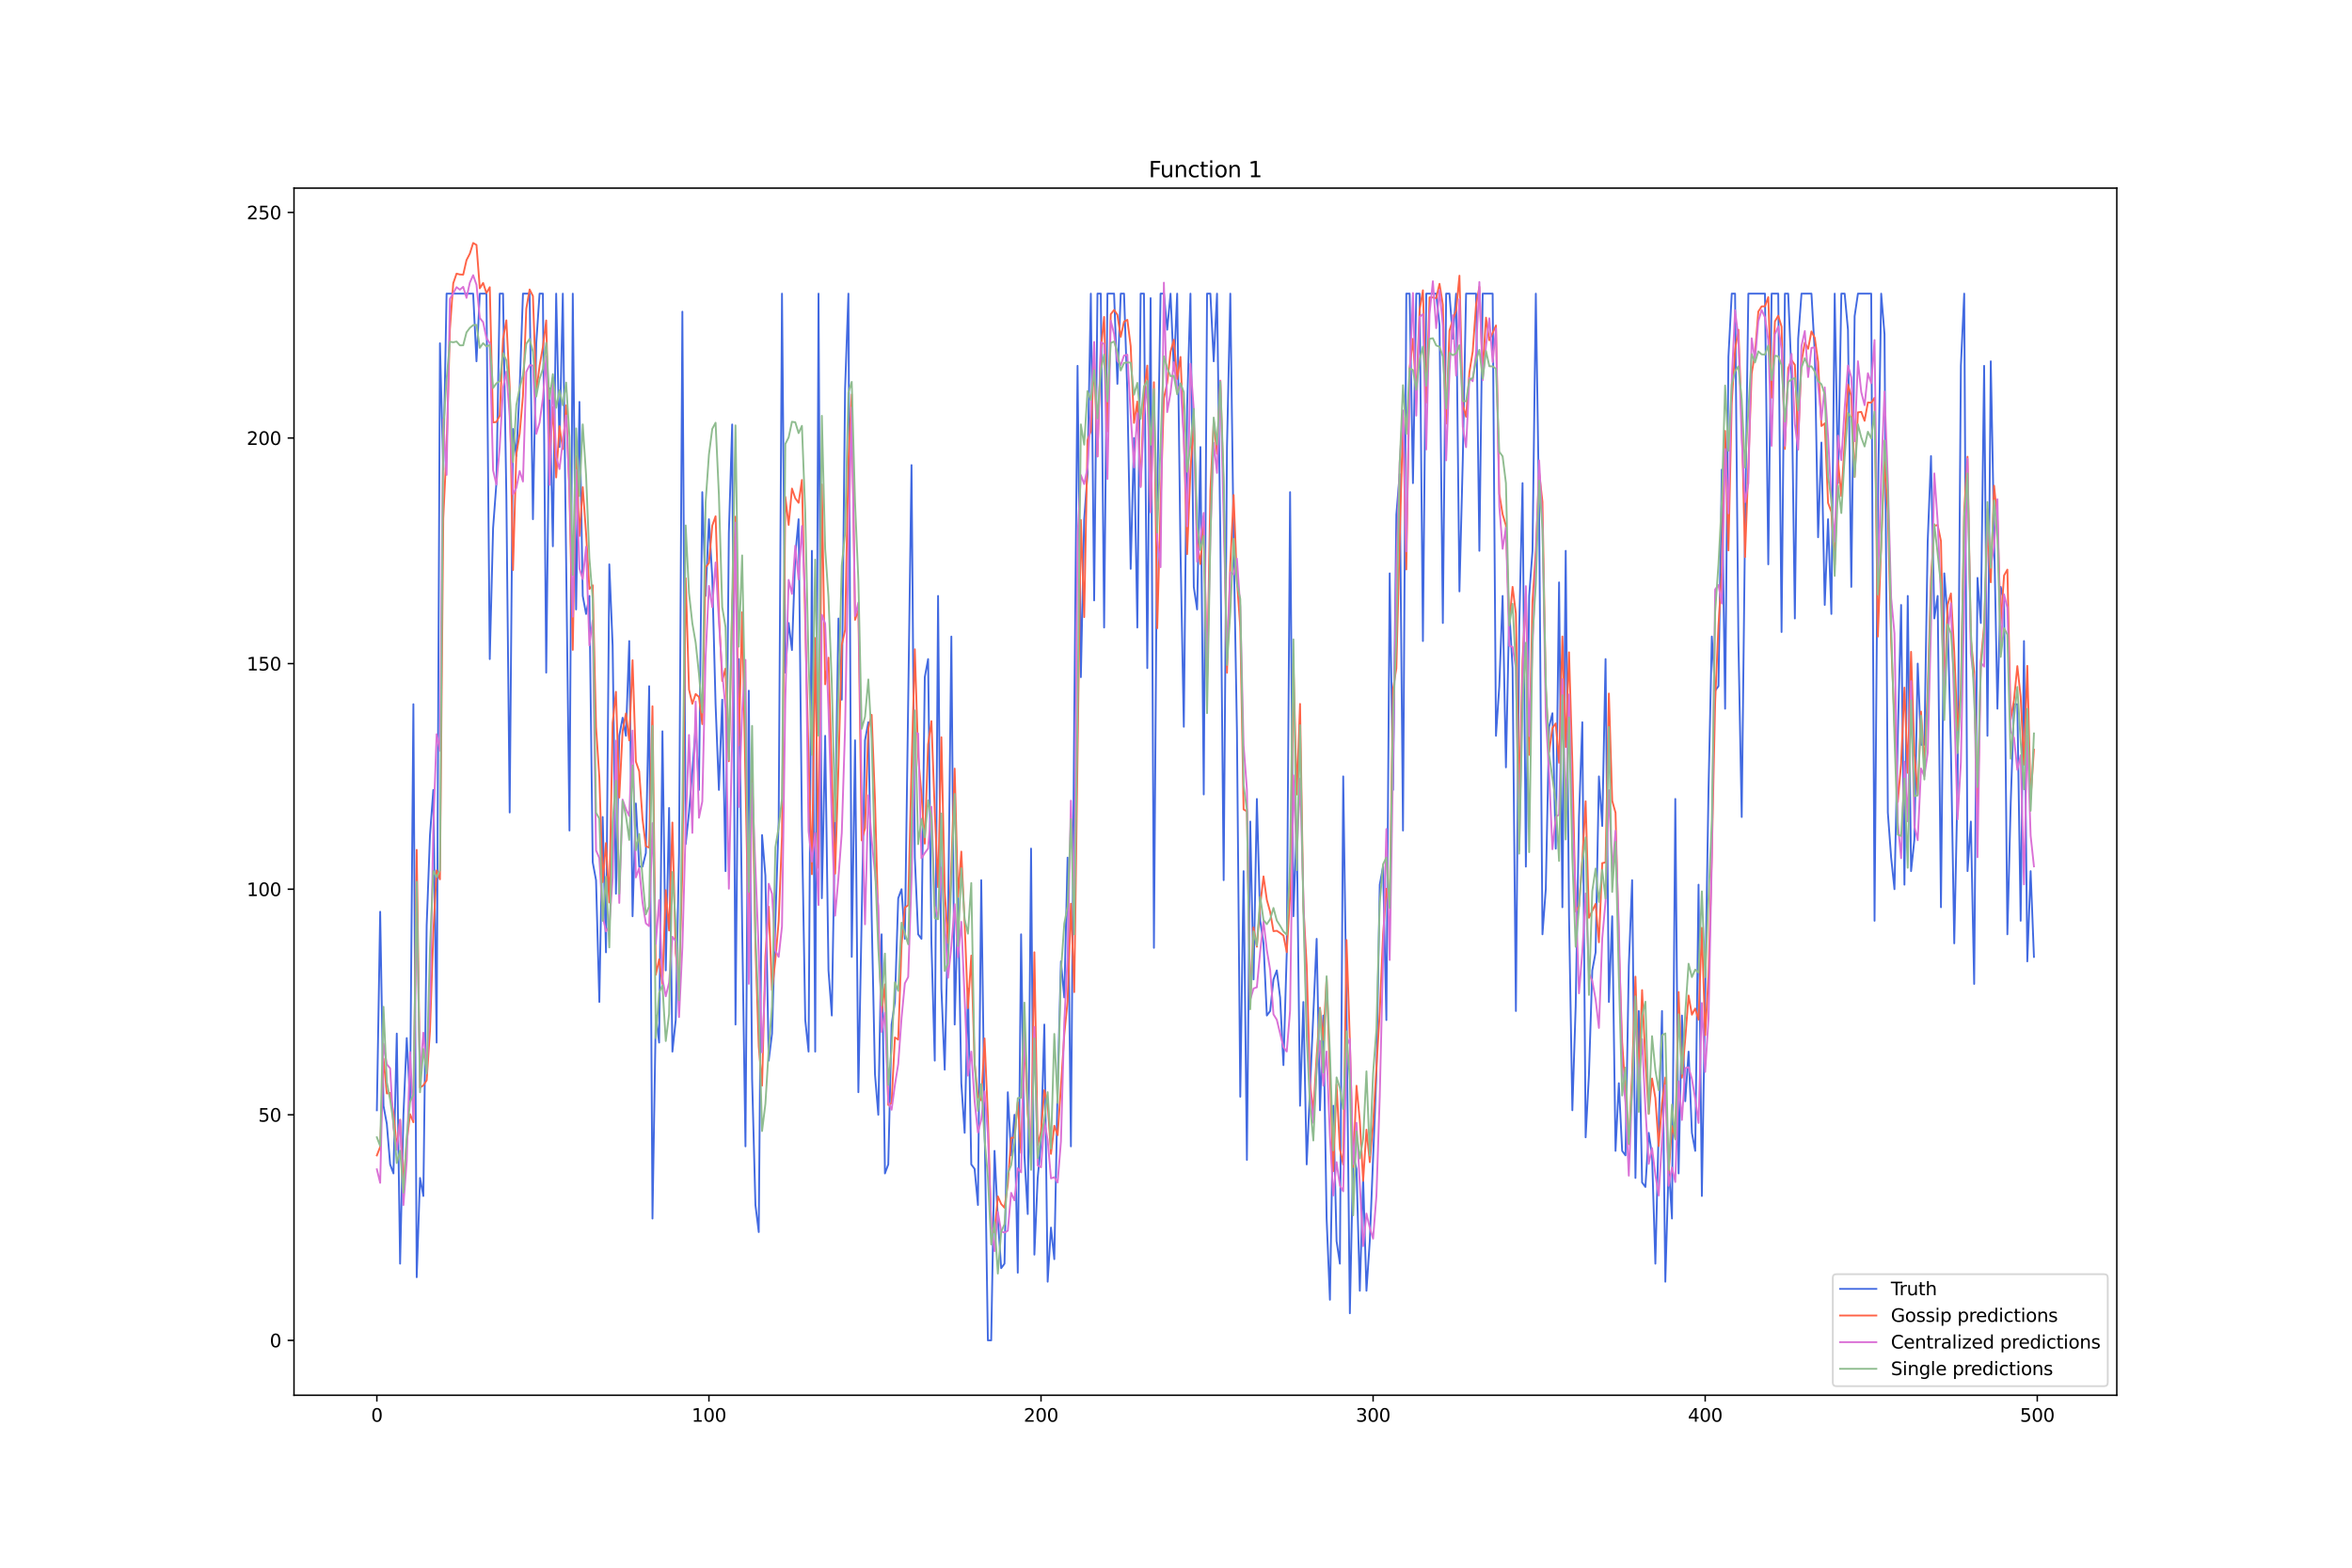 <?xml version="1.0" encoding="utf-8" standalone="no"?>
<!DOCTYPE svg PUBLIC "-//W3C//DTD SVG 1.1//EN"
  "http://www.w3.org/Graphics/SVG/1.1/DTD/svg11.dtd">
<svg xmlns:xlink="http://www.w3.org/1999/xlink" width="1296pt" height="864pt" viewBox="0 0 1296 864" xmlns="http://www.w3.org/2000/svg" version="1.1">
 <defs>
  <style type="text/css">*{stroke-linejoin: round; stroke-linecap: butt}</style>
 </defs>
 <g id="figure_1">
  <g id="patch_1">
   <path d="M 0 864 
L 1296 864 
L 1296 0 
L 0 0 
z
" style="fill: #ffffff"/>
  </g>
  <g id="axes_1">
   <g id="patch_2">
    <path d="M 162 768.96 
L 1166.4 768.96 
L 1166.4 103.68 
L 162 103.68 
z
" style="fill: #ffffff"/>
   </g>
   <g id="matplotlib.axis_1">
    <g id="xtick_1">
     <g id="line2d_1">
      <defs>
       <path id="m3dbad24cd1" d="M 0 0 
L 0 3.5 
" style="stroke: #000000; stroke-width: 0.8"/>
      </defs>
      <g>
       <use xlink:href="#m3dbad24cd1" x="207.655" y="768.96" style="stroke: #000000; stroke-width: 0.8"/>
      </g>
     </g>
     <g id="text_1">
      <!-- 0 -->
      <g transform="translate(204.473 783.558) scale(0.1 -0.1)">
       <defs>
        <path id="DejaVuSans-30" d="M 2034 4250 
Q 1547 4250 1301 3770 
Q 1056 3291 1056 2328 
Q 1056 1369 1301 889 
Q 1547 409 2034 409 
Q 2525 409 2770 889 
Q 3016 1369 3016 2328 
Q 3016 3291 2770 3770 
Q 2525 4250 2034 4250 
z
M 2034 4750 
Q 2819 4750 3233 4129 
Q 3647 3509 3647 2328 
Q 3647 1150 3233 529 
Q 2819 -91 2034 -91 
Q 1250 -91 836 529 
Q 422 1150 422 2328 
Q 422 3509 836 4129 
Q 1250 4750 2034 4750 
z
" transform="scale(0.016)"/>
       </defs>
       <use xlink:href="#DejaVuSans-30"/>
      </g>
     </g>
    </g>
    <g id="xtick_2">
     <g id="line2d_2">
      <g>
       <use xlink:href="#m3dbad24cd1" x="390.639" y="768.96" style="stroke: #000000; stroke-width: 0.8"/>
      </g>
     </g>
     <g id="text_2">
      <!-- 100 -->
      <g transform="translate(381.095 783.558) scale(0.1 -0.1)">
       <defs>
        <path id="DejaVuSans-31" d="M 794 531 
L 1825 531 
L 1825 4091 
L 703 3866 
L 703 4441 
L 1819 4666 
L 2450 4666 
L 2450 531 
L 3481 531 
L 3481 0 
L 794 0 
L 794 531 
z
" transform="scale(0.016)"/>
       </defs>
       <use xlink:href="#DejaVuSans-31"/>
       <use xlink:href="#DejaVuSans-30" x="63.623"/>
       <use xlink:href="#DejaVuSans-30" x="127.246"/>
      </g>
     </g>
    </g>
    <g id="xtick_3">
     <g id="line2d_3">
      <g>
       <use xlink:href="#m3dbad24cd1" x="573.623" y="768.96" style="stroke: #000000; stroke-width: 0.8"/>
      </g>
     </g>
     <g id="text_3">
      <!-- 200 -->
      <g transform="translate(564.079 783.558) scale(0.1 -0.1)">
       <defs>
        <path id="DejaVuSans-32" d="M 1228 531 
L 3431 531 
L 3431 0 
L 469 0 
L 469 531 
Q 828 903 1448 1529 
Q 2069 2156 2228 2338 
Q 2531 2678 2651 2914 
Q 2772 3150 2772 3378 
Q 2772 3750 2511 3984 
Q 2250 4219 1831 4219 
Q 1534 4219 1204 4116 
Q 875 4013 500 3803 
L 500 4441 
Q 881 4594 1212 4672 
Q 1544 4750 1819 4750 
Q 2544 4750 2975 4387 
Q 3406 4025 3406 3419 
Q 3406 3131 3298 2873 
Q 3191 2616 2906 2266 
Q 2828 2175 2409 1742 
Q 1991 1309 1228 531 
z
" transform="scale(0.016)"/>
       </defs>
       <use xlink:href="#DejaVuSans-32"/>
       <use xlink:href="#DejaVuSans-30" x="63.623"/>
       <use xlink:href="#DejaVuSans-30" x="127.246"/>
      </g>
     </g>
    </g>
    <g id="xtick_4">
     <g id="line2d_4">
      <g>
       <use xlink:href="#m3dbad24cd1" x="756.607" y="768.96" style="stroke: #000000; stroke-width: 0.8"/>
      </g>
     </g>
     <g id="text_4">
      <!-- 300 -->
      <g transform="translate(747.063 783.558) scale(0.1 -0.1)">
       <defs>
        <path id="DejaVuSans-33" d="M 2597 2516 
Q 3050 2419 3304 2112 
Q 3559 1806 3559 1356 
Q 3559 666 3084 287 
Q 2609 -91 1734 -91 
Q 1441 -91 1130 -33 
Q 819 25 488 141 
L 488 750 
Q 750 597 1062 519 
Q 1375 441 1716 441 
Q 2309 441 2620 675 
Q 2931 909 2931 1356 
Q 2931 1769 2642 2001 
Q 2353 2234 1838 2234 
L 1294 2234 
L 1294 2753 
L 1863 2753 
Q 2328 2753 2575 2939 
Q 2822 3125 2822 3475 
Q 2822 3834 2567 4026 
Q 2313 4219 1838 4219 
Q 1578 4219 1281 4162 
Q 984 4106 628 3988 
L 628 4550 
Q 988 4650 1302 4700 
Q 1616 4750 1894 4750 
Q 2613 4750 3031 4423 
Q 3450 4097 3450 3541 
Q 3450 3153 3228 2886 
Q 3006 2619 2597 2516 
z
" transform="scale(0.016)"/>
       </defs>
       <use xlink:href="#DejaVuSans-33"/>
       <use xlink:href="#DejaVuSans-30" x="63.623"/>
       <use xlink:href="#DejaVuSans-30" x="127.246"/>
      </g>
     </g>
    </g>
    <g id="xtick_5">
     <g id="line2d_5">
      <g>
       <use xlink:href="#m3dbad24cd1" x="939.591" y="768.96" style="stroke: #000000; stroke-width: 0.8"/>
      </g>
     </g>
     <g id="text_5">
      <!-- 400 -->
      <g transform="translate(930.047 783.558) scale(0.1 -0.1)">
       <defs>
        <path id="DejaVuSans-34" d="M 2419 4116 
L 825 1625 
L 2419 1625 
L 2419 4116 
z
M 2253 4666 
L 3047 4666 
L 3047 1625 
L 3713 1625 
L 3713 1100 
L 3047 1100 
L 3047 0 
L 2419 0 
L 2419 1100 
L 313 1100 
L 313 1709 
L 2253 4666 
z
" transform="scale(0.016)"/>
       </defs>
       <use xlink:href="#DejaVuSans-34"/>
       <use xlink:href="#DejaVuSans-30" x="63.623"/>
       <use xlink:href="#DejaVuSans-30" x="127.246"/>
      </g>
     </g>
    </g>
    <g id="xtick_6">
     <g id="line2d_6">
      <g>
       <use xlink:href="#m3dbad24cd1" x="1122.575" y="768.96" style="stroke: #000000; stroke-width: 0.8"/>
      </g>
     </g>
     <g id="text_6">
      <!-- 500 -->
      <g transform="translate(1113.032 783.558) scale(0.1 -0.1)">
       <defs>
        <path id="DejaVuSans-35" d="M 691 4666 
L 3169 4666 
L 3169 4134 
L 1269 4134 
L 1269 2991 
Q 1406 3038 1543 3061 
Q 1681 3084 1819 3084 
Q 2600 3084 3056 2656 
Q 3513 2228 3513 1497 
Q 3513 744 3044 326 
Q 2575 -91 1722 -91 
Q 1428 -91 1123 -41 
Q 819 9 494 109 
L 494 744 
Q 775 591 1075 516 
Q 1375 441 1709 441 
Q 2250 441 2565 725 
Q 2881 1009 2881 1497 
Q 2881 1984 2565 2268 
Q 2250 2553 1709 2553 
Q 1456 2553 1204 2497 
Q 953 2441 691 2322 
L 691 4666 
z
" transform="scale(0.016)"/>
       </defs>
       <use xlink:href="#DejaVuSans-35"/>
       <use xlink:href="#DejaVuSans-30" x="63.623"/>
       <use xlink:href="#DejaVuSans-30" x="127.246"/>
      </g>
     </g>
    </g>
   </g>
   <g id="matplotlib.axis_2">
    <g id="ytick_1">
     <g id="line2d_7">
      <defs>
       <path id="mfd8a68be03" d="M 0 0 
L -3.5 0 
" style="stroke: #000000; stroke-width: 0.8"/>
      </defs>
      <g>
       <use xlink:href="#mfd8a68be03" x="162" y="738.72" style="stroke: #000000; stroke-width: 0.8"/>
      </g>
     </g>
     <g id="text_7">
      <!-- 0 -->
      <g transform="translate(148.637 742.519) scale(0.1 -0.1)">
       <use xlink:href="#DejaVuSans-30"/>
      </g>
     </g>
    </g>
    <g id="ytick_2">
     <g id="line2d_8">
      <g>
       <use xlink:href="#mfd8a68be03" x="162" y="614.391" style="stroke: #000000; stroke-width: 0.8"/>
      </g>
     </g>
     <g id="text_8">
      <!-- 50 -->
      <g transform="translate(142.275 618.19) scale(0.1 -0.1)">
       <use xlink:href="#DejaVuSans-35"/>
       <use xlink:href="#DejaVuSans-30" x="63.623"/>
      </g>
     </g>
    </g>
    <g id="ytick_3">
     <g id="line2d_9">
      <g>
       <use xlink:href="#mfd8a68be03" x="162" y="490.061" style="stroke: #000000; stroke-width: 0.8"/>
      </g>
     </g>
     <g id="text_9">
      <!-- 100 -->
      <g transform="translate(135.912 493.86) scale(0.1 -0.1)">
       <use xlink:href="#DejaVuSans-31"/>
       <use xlink:href="#DejaVuSans-30" x="63.623"/>
       <use xlink:href="#DejaVuSans-30" x="127.246"/>
      </g>
     </g>
    </g>
    <g id="ytick_4">
     <g id="line2d_10">
      <g>
       <use xlink:href="#mfd8a68be03" x="162" y="365.732" style="stroke: #000000; stroke-width: 0.8"/>
      </g>
     </g>
     <g id="text_10">
      <!-- 150 -->
      <g transform="translate(135.912 369.531) scale(0.1 -0.1)">
       <use xlink:href="#DejaVuSans-31"/>
       <use xlink:href="#DejaVuSans-35" x="63.623"/>
       <use xlink:href="#DejaVuSans-30" x="127.246"/>
      </g>
     </g>
    </g>
    <g id="ytick_5">
     <g id="line2d_11">
      <g>
       <use xlink:href="#mfd8a68be03" x="162" y="241.402" style="stroke: #000000; stroke-width: 0.8"/>
      </g>
     </g>
     <g id="text_11">
      <!-- 200 -->
      <g transform="translate(135.912 245.202) scale(0.1 -0.1)">
       <use xlink:href="#DejaVuSans-32"/>
       <use xlink:href="#DejaVuSans-30" x="63.623"/>
       <use xlink:href="#DejaVuSans-30" x="127.246"/>
      </g>
     </g>
    </g>
    <g id="ytick_6">
     <g id="line2d_12">
      <g>
       <use xlink:href="#mfd8a68be03" x="162" y="117.073" style="stroke: #000000; stroke-width: 0.8"/>
      </g>
     </g>
     <g id="text_12">
      <!-- 250 -->
      <g transform="translate(135.912 120.872) scale(0.1 -0.1)">
       <use xlink:href="#DejaVuSans-32"/>
       <use xlink:href="#DejaVuSans-35" x="63.623"/>
       <use xlink:href="#DejaVuSans-30" x="127.246"/>
      </g>
     </g>
    </g>
   </g>
   <g id="line2d_13">
    <path d="M 207.655 611.904 
L 209.484 502.494 
L 211.314 609.417 
L 213.144 619.364 
L 214.974 641.743 
L 216.804 646.716 
L 218.634 569.632 
L 220.463 696.448 
L 222.293 614.391 
L 224.123 572.119 
L 225.953 606.931 
L 227.783 388.111 
L 229.613 703.908 
L 231.442 649.203 
L 233.272 659.149 
L 235.102 509.954 
L 236.932 460.222 
L 238.762 435.356 
L 240.592 574.605 
L 242.422 189.184 
L 244.251 258.808 
L 246.081 161.832 
L 260.72 161.832 
L 262.55 199.13 
L 264.38 161.832 
L 268.039 161.832 
L 269.869 363.245 
L 271.699 291.134 
L 273.529 266.268 
L 275.359 161.832 
L 277.189 161.832 
L 279.018 273.728 
L 280.848 447.789 
L 282.678 236.429 
L 284.508 251.349 
L 286.338 214.05 
L 288.168 161.832 
L 291.827 161.832 
L 293.657 286.161 
L 295.487 189.184 
L 297.317 161.832 
L 299.147 161.832 
L 300.976 370.705 
L 302.806 214.05 
L 304.636 301.08 
L 306.466 161.832 
L 308.296 246.376 
L 310.126 161.832 
L 313.785 457.736 
L 315.615 161.832 
L 317.445 335.893 
L 319.275 221.51 
L 321.105 328.433 
L 322.935 338.379 
L 324.764 328.433 
L 326.594 475.142 
L 328.424 485.088 
L 330.254 552.226 
L 332.084 450.276 
L 333.914 524.873 
L 335.743 311.027 
L 337.573 355.785 
L 339.403 492.548 
L 341.233 405.517 
L 343.063 395.571 
L 344.893 405.517 
L 346.723 353.299 
L 348.552 504.981 
L 350.382 442.816 
L 352.212 477.628 
L 354.042 477.628 
L 355.872 470.168 
L 357.702 378.165 
L 359.531 671.582 
L 361.361 559.686 
L 363.191 574.605 
L 365.021 403.031 
L 366.851 534.82 
L 368.681 445.303 
L 370.51 579.578 
L 372.34 562.172 
L 374.17 470.168 
L 376 171.778 
L 377.83 465.195 
L 379.66 447.789 
L 381.489 425.41 
L 383.319 400.544 
L 385.149 435.356 
L 386.979 271.241 
L 388.809 328.433 
L 390.639 286.161 
L 392.469 318.487 
L 394.298 388.111 
L 396.128 435.356 
L 397.958 385.624 
L 399.788 480.115 
L 401.618 293.621 
L 403.448 233.943 
L 405.277 564.659 
L 407.107 363.245 
L 408.937 509.954 
L 410.767 631.797 
L 412.597 380.651 
L 414.427 594.498 
L 416.256 664.122 
L 418.086 679.042 
L 419.916 460.222 
L 421.746 482.601 
L 423.576 584.552 
L 425.406 569.632 
L 427.236 507.467 
L 429.065 452.762 
L 430.895 161.832 
L 432.725 370.705 
L 434.555 343.352 
L 436.385 358.272 
L 438.215 306.054 
L 440.044 286.161 
L 441.874 455.249 
L 443.704 562.172 
L 445.534 579.578 
L 447.364 303.567 
L 449.194 579.578 
L 451.023 161.832 
L 452.853 495.034 
L 454.683 405.517 
L 456.513 534.82 
L 458.343 559.686 
L 462.003 340.866 
L 463.832 385.624 
L 465.662 214.05 
L 467.492 161.832 
L 469.322 527.36 
L 471.152 408.004 
L 472.982 601.958 
L 476.641 408.004 
L 478.471 398.057 
L 480.301 504.981 
L 482.131 592.011 
L 483.961 614.391 
L 485.79 514.927 
L 487.62 646.716 
L 489.45 641.743 
L 491.28 564.659 
L 493.11 552.226 
L 494.94 495.034 
L 496.77 490.061 
L 498.599 517.414 
L 502.259 256.322 
L 504.089 472.655 
L 505.919 514.927 
L 507.749 517.414 
L 509.578 373.192 
L 511.408 363.245 
L 513.238 519.9 
L 515.068 584.552 
L 516.898 328.433 
L 518.728 544.766 
L 520.557 589.525 
L 522.387 507.467 
L 524.217 350.812 
L 526.047 564.659 
L 527.877 495.034 
L 529.707 596.984 
L 531.536 624.337 
L 533.366 544.766 
L 535.196 641.743 
L 537.026 644.23 
L 538.856 664.122 
L 540.686 485.088 
L 542.516 619.364 
L 544.345 738.72 
L 546.175 738.72 
L 548.005 634.283 
L 549.835 671.582 
L 551.665 698.935 
L 553.495 696.448 
L 555.324 601.958 
L 557.154 636.77 
L 558.984 614.391 
L 560.814 701.421 
L 562.644 514.927 
L 564.474 636.77 
L 566.303 669.096 
L 568.133 467.682 
L 569.963 691.475 
L 571.793 649.203 
L 573.623 629.31 
L 575.453 564.659 
L 577.283 706.394 
L 579.112 676.555 
L 580.942 693.961 
L 582.772 599.471 
L 584.602 529.847 
L 586.432 549.739 
L 588.262 472.655 
L 590.091 631.797 
L 591.921 398.057 
L 593.751 201.617 
L 595.581 373.192 
L 597.411 286.161 
L 599.241 261.295 
L 601.07 161.832 
L 602.9 330.92 
L 604.73 161.832 
L 606.56 161.832 
L 608.39 345.839 
L 610.22 161.832 
L 613.879 161.832 
L 615.709 211.563 
L 617.539 161.832 
L 619.369 161.832 
L 621.199 216.536 
L 623.029 313.513 
L 624.858 241.402 
L 626.688 345.839 
L 628.518 161.832 
L 630.348 161.832 
L 632.178 368.218 
L 634.008 164.318 
L 635.837 522.387 
L 637.667 273.728 
L 639.497 161.832 
L 641.327 161.832 
L 643.157 181.724 
L 644.987 161.832 
L 646.817 204.104 
L 648.646 161.832 
L 650.476 303.567 
L 652.306 400.544 
L 654.136 223.996 
L 655.966 161.832 
L 657.796 323.46 
L 659.625 335.893 
L 661.455 246.376 
L 663.285 437.843 
L 665.115 161.832 
L 666.945 161.832 
L 668.775 199.13 
L 670.604 161.832 
L 672.434 296.107 
L 674.264 485.088 
L 676.094 246.376 
L 677.924 161.832 
L 679.754 298.594 
L 681.583 403.031 
L 683.413 604.444 
L 685.243 480.115 
L 687.073 639.256 
L 688.903 452.762 
L 690.733 539.793 
L 692.563 440.329 
L 694.392 507.467 
L 696.222 519.9 
L 698.052 559.686 
L 699.882 557.199 
L 701.712 539.793 
L 703.542 534.82 
L 705.371 549.739 
L 707.201 587.038 
L 709.031 524.873 
L 710.861 271.241 
L 712.691 504.981 
L 714.521 455.249 
L 716.35 609.417 
L 718.18 552.226 
L 720.01 641.743 
L 725.5 517.414 
L 727.33 611.904 
L 729.159 559.686 
L 730.989 671.582 
L 732.819 716.341 
L 734.649 609.417 
L 736.479 684.015 
L 738.309 696.448 
L 740.138 427.896 
L 741.968 557.199 
L 743.798 723.8 
L 745.628 636.77 
L 747.458 644.23 
L 749.288 711.368 
L 751.117 649.203 
L 752.947 711.368 
L 754.777 684.015 
L 758.437 592.011 
L 760.267 487.575 
L 762.097 477.628 
L 763.926 562.172 
L 765.756 316 
L 767.586 435.356 
L 769.416 283.674 
L 771.246 261.295 
L 773.076 457.736 
L 774.905 161.832 
L 776.735 161.832 
L 778.565 266.268 
L 780.395 161.832 
L 782.225 161.832 
L 784.055 353.299 
L 785.884 161.832 
L 791.374 161.832 
L 793.204 179.238 
L 795.034 343.352 
L 796.864 161.832 
L 798.693 161.832 
L 800.523 186.697 
L 802.353 161.832 
L 804.183 325.946 
L 806.013 253.835 
L 807.843 161.832 
L 813.332 161.832 
L 815.162 303.567 
L 816.992 161.832 
L 822.481 161.832 
L 824.311 405.517 
L 826.141 378.165 
L 827.971 328.433 
L 829.801 422.923 
L 831.63 335.893 
L 833.46 368.218 
L 835.29 557.199 
L 837.12 345.839 
L 838.95 266.268 
L 840.78 477.628 
L 842.61 328.433 
L 844.439 303.567 
L 846.269 161.832 
L 848.099 283.674 
L 849.929 514.927 
L 851.759 490.061 
L 853.589 400.544 
L 855.418 393.084 
L 857.248 467.682 
L 859.078 320.973 
L 860.908 500.008 
L 862.738 303.567 
L 864.568 504.981 
L 866.397 611.904 
L 868.227 554.712 
L 870.057 450.276 
L 871.887 398.057 
L 873.717 626.824 
L 875.547 592.011 
L 877.377 534.82 
L 879.206 524.873 
L 881.036 427.896 
L 882.866 455.249 
L 884.696 363.245 
L 886.526 552.226 
L 888.356 504.981 
L 890.185 634.283 
L 892.015 596.984 
L 893.845 634.283 
L 895.675 636.77 
L 897.505 532.333 
L 899.335 485.088 
L 901.164 649.203 
L 902.994 557.199 
L 904.824 651.689 
L 906.654 654.176 
L 908.484 624.337 
L 910.314 636.77 
L 912.144 696.448 
L 913.973 621.85 
L 915.803 557.199 
L 917.633 706.394 
L 919.463 641.743 
L 921.293 671.582 
L 923.123 440.329 
L 924.952 646.716 
L 926.782 559.686 
L 928.612 606.931 
L 930.442 579.578 
L 932.272 624.337 
L 934.102 634.283 
L 935.931 487.575 
L 937.761 659.149 
L 941.421 435.356 
L 943.251 350.812 
L 945.081 380.651 
L 946.911 378.165 
L 948.74 258.808 
L 950.57 390.598 
L 952.4 196.644 
L 954.23 161.832 
L 956.06 161.832 
L 957.89 353.299 
L 959.719 450.276 
L 961.549 291.134 
L 963.379 161.832 
L 972.528 161.832 
L 974.358 311.027 
L 976.188 161.832 
L 979.848 161.832 
L 981.678 348.326 
L 983.507 161.832 
L 985.337 161.832 
L 987.167 206.59 
L 988.997 340.866 
L 990.827 186.697 
L 992.657 161.832 
L 998.146 161.832 
L 999.976 194.157 
L 1001.806 296.107 
L 1003.636 243.889 
L 1005.465 333.406 
L 1007.295 286.161 
L 1009.125 338.379 
L 1010.955 161.832 
L 1012.785 266.268 
L 1014.615 161.832 
L 1016.444 161.832 
L 1018.274 181.724 
L 1020.104 323.46 
L 1021.934 174.264 
L 1023.764 161.832 
L 1031.083 161.832 
L 1032.913 507.467 
L 1034.743 278.701 
L 1036.573 161.832 
L 1038.403 184.211 
L 1040.232 447.789 
L 1042.062 472.655 
L 1043.892 490.061 
L 1045.722 405.517 
L 1047.552 333.406 
L 1049.382 487.575 
L 1051.211 328.433 
L 1053.041 480.115 
L 1054.871 462.709 
L 1056.701 365.732 
L 1058.531 410.49 
L 1060.361 410.49 
L 1062.191 298.594 
L 1064.02 251.349 
L 1065.85 340.866 
L 1067.68 328.433 
L 1069.51 500.008 
L 1071.34 316 
L 1073.17 340.866 
L 1074.999 412.977 
L 1076.829 519.9 
L 1078.659 432.87 
L 1080.489 201.617 
L 1082.319 161.832 
L 1084.149 480.115 
L 1085.978 452.762 
L 1087.808 542.28 
L 1089.638 318.487 
L 1091.468 343.352 
L 1093.298 201.617 
L 1095.128 405.517 
L 1096.958 199.13 
L 1100.617 390.598 
L 1102.447 323.46 
L 1104.277 330.92 
L 1106.107 514.927 
L 1107.937 442.816 
L 1109.766 388.111 
L 1111.596 388.111 
L 1113.426 507.467 
L 1115.256 353.299 
L 1117.086 529.847 
L 1118.916 480.115 
L 1120.745 527.36 
L 1120.745 527.36 
" clip-path="url(#p30e4f22224)" style="fill: none; stroke: #4169e1; stroke-linecap: square"/>
   </g>
   <g id="line2d_14">
    <path d="M 207.655 636.795 
L 209.484 632.1 
L 211.314 583.396 
L 213.144 602.65 
L 214.974 602.322 
L 216.804 613.558 
L 218.634 632.299 
L 220.463 617.091 
L 222.293 653.373 
L 224.123 629.264 
L 225.953 614.039 
L 227.783 618.534 
L 229.613 468.384 
L 231.442 599.422 
L 233.272 598.18 
L 235.102 595.389 
L 236.932 568.154 
L 238.762 514.443 
L 240.592 479.724 
L 242.422 484.619 
L 244.251 285.663 
L 246.081 246.984 
L 247.911 181.42 
L 249.741 156.144 
L 251.571 150.811 
L 253.401 151.27 
L 255.23 151.37 
L 257.06 143.349 
L 258.89 139.775 
L 260.72 133.92 
L 262.55 134.985 
L 264.38 158.903 
L 266.209 155.935 
L 268.039 161.492 
L 269.869 158.288 
L 271.699 232.804 
L 273.529 232.567 
L 275.359 229.085 
L 277.189 186.574 
L 279.018 176.53 
L 280.848 213.008 
L 282.678 314.169 
L 284.508 250.339 
L 286.338 239.06 
L 288.168 218.007 
L 289.997 170.18 
L 291.827 159.543 
L 293.657 163.153 
L 295.487 216.287 
L 297.317 201.588 
L 299.147 191.214 
L 300.976 176.615 
L 302.806 253.075 
L 304.636 224.43 
L 306.466 263.148 
L 308.296 234.884 
L 310.126 247.527 
L 311.956 223.402 
L 313.785 271.471 
L 315.615 358.169 
L 317.445 251.13 
L 319.275 295.395 
L 321.105 268.501 
L 322.935 293.905 
L 324.764 324.634 
L 326.594 322.568 
L 328.424 400.717 
L 330.254 428.378 
L 332.084 486.171 
L 333.914 464.614 
L 335.743 497.385 
L 337.573 398.462 
L 339.403 381.27 
L 341.233 439.561 
L 343.063 402.973 
L 344.893 393.171 
L 346.723 408.093 
L 348.552 363.877 
L 350.382 419.734 
L 352.212 425.075 
L 354.042 451.471 
L 355.872 466.387 
L 357.702 467.143 
L 359.531 389.251 
L 361.361 537.228 
L 363.191 528.714 
L 365.021 542.303 
L 366.851 490.588 
L 368.681 512.848 
L 370.51 453.31 
L 372.34 525.276 
L 374.17 541.61 
L 376 479.694 
L 377.83 318.679 
L 379.66 380.046 
L 381.489 387.89 
L 383.319 382.485 
L 385.149 384.121 
L 386.979 399.111 
L 388.809 312.599 
L 390.639 310.306 
L 392.469 289.695 
L 394.298 284.527 
L 396.128 337.818 
L 397.958 375.306 
L 399.788 368.432 
L 401.618 419.562 
L 403.448 334.276 
L 405.277 284.74 
L 407.107 410.865 
L 408.937 337.441 
L 412.597 521.549 
L 414.427 420.706 
L 416.256 521.004 
L 418.086 576.749 
L 419.916 598.316 
L 421.746 527.003 
L 423.576 499.734 
L 425.406 545.773 
L 427.236 529.095 
L 429.065 507.846 
L 430.895 460.874 
L 432.725 273.87 
L 434.555 289.304 
L 436.385 269.244 
L 438.215 274.585 
L 440.044 277.121 
L 441.874 264.511 
L 443.704 343.288 
L 445.534 417.109 
L 447.364 481.831 
L 449.194 351.646 
L 451.023 478.351 
L 452.853 266.971 
L 454.683 377.153 
L 456.513 362.447 
L 458.343 427.209 
L 460.173 481.526 
L 462.003 422.387 
L 463.832 355.42 
L 465.662 347.211 
L 467.492 253.487 
L 469.322 217.374 
L 471.152 341.614 
L 472.982 336.06 
L 474.811 463.197 
L 476.641 456.375 
L 478.471 401.329 
L 480.301 393.969 
L 482.131 440.773 
L 483.961 508.208 
L 485.79 557.779 
L 487.62 542.502 
L 489.45 608.98 
L 491.28 607.977 
L 493.11 571.778 
L 494.94 572.972 
L 496.77 520.731 
L 498.599 500.183 
L 500.429 498.901 
L 502.259 424.637 
L 504.089 357.841 
L 505.919 416.631 
L 507.749 437.839 
L 509.578 464.959 
L 511.408 410.204 
L 513.238 397.431 
L 515.068 447.194 
L 516.898 488.966 
L 518.728 406.338 
L 520.557 491.288 
L 522.387 519.705 
L 524.217 477.463 
L 526.047 423.591 
L 527.877 494.209 
L 529.707 469.338 
L 531.536 508.782 
L 533.366 555.658 
L 535.196 526.633 
L 537.026 586.112 
L 538.856 604.534 
L 540.686 606.46 
L 542.516 572.31 
L 544.345 615.436 
L 546.175 676.528 
L 548.005 679.091 
L 549.835 659.351 
L 551.665 663.545 
L 553.495 665.609 
L 555.324 652.727 
L 557.154 627.086 
L 558.984 626.983 
L 560.814 607.461 
L 562.644 635.412 
L 564.474 572.596 
L 566.303 613.965 
L 568.133 633.998 
L 569.963 524.819 
L 571.793 631.201 
L 573.623 623.588 
L 575.453 600.799 
L 577.283 608.181 
L 579.112 635.936 
L 580.942 620.42 
L 582.772 625.622 
L 584.602 598.849 
L 586.432 570.18 
L 588.262 551.902 
L 590.091 498.039 
L 591.921 546.784 
L 595.581 286.556 
L 597.411 340.112 
L 599.241 242.685 
L 601.07 237.616 
L 602.9 198.798 
L 604.73 251.535 
L 606.56 193.014 
L 608.39 174.674 
L 610.22 237.781 
L 612.05 173.177 
L 613.879 170.832 
L 615.709 173.474 
L 617.539 185.656 
L 619.369 177.279 
L 621.199 176.269 
L 623.029 190.796 
L 624.858 233.077 
L 626.688 221.318 
L 628.518 267.934 
L 630.348 216.324 
L 632.178 201.473 
L 634.008 281.08 
L 635.837 210.651 
L 637.667 346.25 
L 639.497 278.167 
L 641.327 219.5 
L 643.157 210.896 
L 644.987 193.842 
L 646.817 187.238 
L 648.646 208.849 
L 650.476 196.723 
L 652.306 240.453 
L 654.136 305.407 
L 655.966 258.847 
L 657.796 232.587 
L 659.625 298.632 
L 661.455 310.882 
L 663.285 287.091 
L 665.115 375.766 
L 666.945 270.395 
L 668.775 232.005 
L 670.604 250.151 
L 672.434 209.766 
L 674.264 270.533 
L 676.094 370.773 
L 677.924 310.957 
L 679.754 272.812 
L 681.583 319.899 
L 683.413 345.897 
L 685.243 446.072 
L 687.073 447.21 
L 688.903 551.671 
L 690.733 511.126 
L 692.563 521.766 
L 694.392 498.927 
L 696.222 483.001 
L 698.052 495.942 
L 699.882 502.602 
L 701.712 513.214 
L 703.542 512.977 
L 705.371 514.191 
L 707.201 515.625 
L 709.031 524.772 
L 710.861 493.623 
L 712.691 365.932 
L 714.521 437.868 
L 716.35 387.954 
L 718.18 498.969 
L 720.01 532.169 
L 721.84 597.051 
L 723.67 612.549 
L 725.5 582.206 
L 727.33 555.419 
L 729.159 573.107 
L 730.989 539.047 
L 734.649 645.485 
L 736.479 597.72 
L 738.309 633.264 
L 740.138 641.835 
L 741.968 518.088 
L 743.798 573.439 
L 745.628 643.117 
L 747.458 598.391 
L 749.288 617.674 
L 751.117 650.824 
L 752.947 622.593 
L 754.777 640.517 
L 756.607 619.438 
L 760.267 557.887 
L 762.097 515.177 
L 763.926 489.822 
L 765.756 499.822 
L 767.586 379.622 
L 769.416 368.415 
L 773.076 230.135 
L 774.905 313.851 
L 776.735 202.67 
L 778.565 186.752 
L 780.395 217.978 
L 782.225 170.862 
L 784.055 159.974 
L 785.884 221.925 
L 787.714 163.858 
L 789.544 163.932 
L 791.374 164.353 
L 793.204 156.412 
L 795.034 167.916 
L 796.864 233.489 
L 798.693 182.243 
L 800.523 176.154 
L 802.353 171.062 
L 804.183 151.936 
L 806.013 223.125 
L 807.843 229.71 
L 809.672 205.185 
L 811.502 193.658 
L 813.332 167.963 
L 815.162 158.08 
L 816.992 204.494 
L 818.822 175.052 
L 820.651 187.552 
L 824.311 179.381 
L 826.141 272.105 
L 827.971 283.433 
L 829.801 289.614 
L 831.63 343.673 
L 833.46 323.429 
L 835.29 338.244 
L 837.12 440.017 
L 838.95 364.036 
L 840.78 326.991 
L 842.61 416.045 
L 844.439 331.62 
L 846.269 303.539 
L 848.099 260.366 
L 849.929 276.533 
L 851.759 380.163 
L 853.589 414.449 
L 855.418 401.187 
L 857.248 398.699 
L 859.078 420.377 
L 860.908 350.781 
L 862.738 411.693 
L 864.568 359.5 
L 866.397 420.369 
L 868.227 502.329 
L 870.057 499.458 
L 871.887 473.606 
L 873.717 441.602 
L 875.547 505.836 
L 879.206 498.165 
L 881.036 519.333 
L 882.866 475.685 
L 884.696 475.314 
L 886.526 382.22 
L 888.356 441.349 
L 890.185 447.877 
L 892.015 521.593 
L 893.845 574.333 
L 895.675 601.36 
L 897.505 630.628 
L 899.335 591.57 
L 901.164 538.253 
L 902.994 595.92 
L 904.824 545.667 
L 906.654 584.084 
L 908.484 613.916 
L 910.314 594.377 
L 912.144 605.118 
L 913.973 631.661 
L 915.803 608.12 
L 917.633 593.812 
L 919.463 646.673 
L 921.293 620.613 
L 923.123 627.38 
L 924.952 546.709 
L 926.782 593.968 
L 928.612 572.53 
L 930.442 548.656 
L 932.272 559.23 
L 934.102 555.827 
L 935.931 561.96 
L 937.761 511.314 
L 939.591 570.527 
L 941.421 538.304 
L 943.251 471.3 
L 945.081 387.103 
L 946.911 344.631 
L 948.74 315.427 
L 950.57 237.5 
L 952.4 303.33 
L 954.23 222.105 
L 956.06 192.554 
L 957.89 181.704 
L 959.719 231.667 
L 961.549 307.012 
L 965.209 205.814 
L 967.039 194.775 
L 968.869 171.726 
L 970.698 168.864 
L 972.528 168.817 
L 974.358 163.772 
L 976.188 219.174 
L 978.018 177.115 
L 979.848 174.025 
L 981.678 179.993 
L 983.507 247.447 
L 985.337 202.947 
L 987.167 198.462 
L 988.997 201.094 
L 990.827 242.159 
L 992.657 199.279 
L 994.486 188.863 
L 996.316 192.23 
L 998.146 182.67 
L 999.976 186.178 
L 1001.806 199.518 
L 1003.636 234.787 
L 1005.465 233.322 
L 1007.295 277.152 
L 1009.125 282.116 
L 1010.955 311.274 
L 1012.785 253.704 
L 1014.615 273.42 
L 1016.444 243.966 
L 1018.274 211.952 
L 1020.104 218.287 
L 1021.934 262.894 
L 1023.764 227.266 
L 1025.594 226.998 
L 1027.424 231.918 
L 1029.253 221.789 
L 1031.083 221.939 
L 1032.913 219.225 
L 1034.743 350.866 
L 1036.573 300.398 
L 1038.403 254.241 
L 1040.232 282.729 
L 1042.062 353.477 
L 1045.722 442.04 
L 1047.552 420.748 
L 1049.382 378.963 
L 1051.211 425.939 
L 1053.041 359.234 
L 1054.871 415.305 
L 1056.701 437.656 
L 1058.531 392.164 
L 1060.361 421.952 
L 1062.191 380.975 
L 1064.02 318.717 
L 1065.85 289.751 
L 1067.68 289.385 
L 1069.51 298.214 
L 1071.34 383.833 
L 1073.17 333.337 
L 1074.999 327.087 
L 1076.829 359.336 
L 1078.659 402.504 
L 1080.489 379.891 
L 1082.319 281.188 
L 1084.149 251.704 
L 1085.978 352.479 
L 1087.808 370.36 
L 1089.638 448.443 
L 1091.468 364.31 
L 1093.298 344.699 
L 1095.128 290.226 
L 1096.958 320.917 
L 1098.787 267.678 
L 1100.617 286.54 
L 1102.447 343.692 
L 1104.277 317.16 
L 1106.107 313.924 
L 1107.937 396.543 
L 1109.766 385.673 
L 1111.596 367.099 
L 1113.426 384.005 
L 1115.256 421.463 
L 1117.086 366.962 
L 1118.916 440.29 
L 1120.745 413.183 
L 1120.745 413.183 
" clip-path="url(#p30e4f22224)" style="fill: none; stroke: #ff6347; stroke-linecap: square"/>
   </g>
   <g id="line2d_15">
    <path d="M 207.655 644.44 
L 209.484 651.899 
L 211.314 575.196 
L 213.144 586.558 
L 214.974 588.782 
L 216.804 621.659 
L 218.634 633.783 
L 220.463 617.386 
L 222.293 664.143 
L 224.123 639.67 
L 225.953 579.815 
L 227.783 616.758 
L 229.613 498.231 
L 231.442 592.858 
L 233.272 569.147 
L 235.102 590.663 
L 236.932 552.768 
L 238.762 455.88 
L 240.592 404.647 
L 242.422 413.804 
L 244.251 231.177 
L 246.081 261.745 
L 247.911 164.684 
L 249.741 161.674 
L 251.571 158.269 
L 253.401 159.657 
L 255.23 158.082 
L 257.06 164.166 
L 258.89 155.768 
L 260.72 151.655 
L 262.55 156.946 
L 264.38 175.259 
L 266.209 177.537 
L 268.039 186.318 
L 269.869 189.08 
L 271.699 259.204 
L 273.529 267.058 
L 275.359 246.377 
L 277.189 213.788 
L 279.018 204.759 
L 280.848 229.498 
L 282.678 272.473 
L 284.508 268.908 
L 286.338 259.595 
L 288.168 265.378 
L 289.997 204.978 
L 291.827 201.244 
L 293.657 201.462 
L 295.487 239.128 
L 297.317 232.909 
L 299.147 219.487 
L 300.976 196.452 
L 302.806 267.24 
L 304.636 208.302 
L 306.466 251.725 
L 308.296 258.521 
L 310.126 243.049 
L 311.956 228.96 
L 313.785 269.028 
L 315.615 339.874 
L 317.445 258.963 
L 319.275 313.356 
L 321.105 319.139 
L 322.935 301.339 
L 324.764 355.704 
L 326.594 341.898 
L 328.424 468.656 
L 330.254 472.876 
L 332.084 504.965 
L 333.914 513.323 
L 335.743 510.478 
L 337.573 483.894 
L 339.403 408.204 
L 341.233 497.632 
L 343.063 440.654 
L 344.893 445.895 
L 346.723 449.718 
L 348.552 402.623 
L 350.382 483.592 
L 352.212 478.332 
L 354.042 497.368 
L 355.872 508.863 
L 357.702 510.437 
L 359.531 453.647 
L 361.361 520.278 
L 363.191 496.055 
L 365.021 539.454 
L 366.851 549.099 
L 368.681 541.541 
L 370.51 516.291 
L 372.34 518.704 
L 374.17 560.574 
L 376 522.146 
L 377.83 456.539 
L 379.66 405.064 
L 381.489 459.026 
L 383.319 386.671 
L 385.149 450.709 
L 386.979 441.719 
L 388.809 361.874 
L 390.639 322.901 
L 392.469 334.665 
L 394.298 309.999 
L 396.128 342.506 
L 397.958 370.673 
L 399.788 390.426 
L 401.618 489.792 
L 403.448 405.803 
L 405.277 288.02 
L 407.107 444.709 
L 408.937 392.17 
L 410.767 363.674 
L 412.597 542.209 
L 414.427 431.661 
L 418.086 524.684 
L 419.916 579.993 
L 421.746 538.732 
L 423.576 487.066 
L 425.406 492.565 
L 427.236 523.944 
L 429.065 527.358 
L 430.895 510.544 
L 432.725 385.303 
L 434.555 319.58 
L 436.385 327.304 
L 438.215 300.764 
L 440.044 319.348 
L 441.874 289.885 
L 443.704 331.529 
L 445.534 458.123 
L 447.364 474.846 
L 449.194 459.081 
L 451.023 498.809 
L 452.853 338.821 
L 454.683 343.65 
L 456.513 391.185 
L 458.343 451.906 
L 460.173 504.685 
L 462.003 483.524 
L 463.832 459.07 
L 465.662 401.058 
L 467.492 301.595 
L 469.322 224.543 
L 471.152 339.478 
L 472.982 332.045 
L 474.811 436.943 
L 476.641 509.419 
L 478.471 438.276 
L 480.301 462.954 
L 483.961 499.217 
L 485.79 568.762 
L 487.62 558.199 
L 489.45 607.45 
L 491.28 611.621 
L 493.11 597.997 
L 494.94 586.389 
L 496.77 560.945 
L 498.599 541.925 
L 500.429 538.45 
L 502.259 484.951 
L 504.089 403.836 
L 505.919 404.278 
L 507.749 473.033 
L 509.578 470.16 
L 511.408 467.613 
L 513.238 444.609 
L 515.068 499.276 
L 516.898 506.123 
L 518.728 478.138 
L 522.387 538.898 
L 524.217 521.515 
L 526.047 498.296 
L 527.877 527.556 
L 529.707 508.062 
L 533.366 592.85 
L 535.196 579.582 
L 537.026 606.77 
L 538.856 624.204 
L 540.686 617.087 
L 542.516 601.453 
L 544.345 624.969 
L 546.175 674.155 
L 548.005 689.565 
L 549.835 667.964 
L 551.665 678.69 
L 553.495 679.352 
L 555.324 678.29 
L 557.154 657.408 
L 558.984 661.551 
L 560.814 643.845 
L 562.644 646.129 
L 564.474 566.853 
L 566.303 605 
L 568.133 634.551 
L 569.963 565.952 
L 571.793 642.302 
L 573.623 643.33 
L 575.453 617.787 
L 577.283 628.309 
L 579.112 649.449 
L 580.942 648.797 
L 582.772 651.741 
L 584.602 629.018 
L 586.432 563.422 
L 588.262 527.669 
L 590.091 441.26 
L 591.921 504.985 
L 593.751 295.765 
L 595.581 261.848 
L 597.411 266.813 
L 599.241 257.786 
L 601.07 225.572 
L 602.9 188.416 
L 604.73 251.602 
L 606.56 188.519 
L 608.39 189.637 
L 610.22 263.978 
L 612.05 176.665 
L 613.879 183.996 
L 615.709 198.881 
L 617.539 201.212 
L 619.369 195.933 
L 621.199 195.476 
L 623.029 228.382 
L 624.858 257.592 
L 626.688 227.823 
L 628.518 268.475 
L 630.348 229.274 
L 632.178 211.246 
L 634.008 282.4 
L 635.837 222.219 
L 637.667 297.777 
L 639.497 312.591 
L 641.327 155.79 
L 643.157 227.103 
L 644.987 216.528 
L 646.817 199.635 
L 648.646 215.777 
L 650.476 211.333 
L 652.306 242.466 
L 654.136 290.084 
L 655.966 200.476 
L 657.796 225.77 
L 659.625 309.586 
L 661.455 296.617 
L 663.285 282.662 
L 665.115 373.67 
L 666.945 295.452 
L 668.775 244.027 
L 670.604 260.664 
L 672.434 209.971 
L 676.094 362.602 
L 677.924 315.405 
L 679.754 316.554 
L 681.583 307.896 
L 683.413 334.503 
L 685.243 410.755 
L 687.073 434.91 
L 688.903 550.977 
L 690.733 544.787 
L 692.563 544.121 
L 694.392 524.435 
L 696.222 507.622 
L 698.052 523.581 
L 699.882 534.527 
L 701.712 559.035 
L 703.542 562.017 
L 707.201 577.104 
L 709.031 579.538 
L 710.861 556.928 
L 712.691 427.268 
L 714.521 473.435 
L 716.35 429.033 
L 718.18 493.683 
L 720.01 563.733 
L 721.84 600.161 
L 723.67 618.837 
L 725.5 589.072 
L 727.33 573.606 
L 729.159 598.35 
L 730.989 579.523 
L 732.819 626.046 
L 734.649 658.883 
L 736.479 640.489 
L 738.309 653.373 
L 740.138 656.579 
L 741.968 576.617 
L 743.798 572.515 
L 745.628 641.581 
L 747.458 618.801 
L 751.117 686.793 
L 752.947 668.816 
L 754.777 676.64 
L 756.607 682.647 
L 758.437 659.011 
L 760.267 604.43 
L 762.097 527.652 
L 763.926 456.902 
L 765.756 529.079 
L 769.416 313.742 
L 771.246 254.677 
L 773.076 226.18 
L 774.905 303.83 
L 776.735 209.3 
L 778.565 161.494 
L 780.395 229.063 
L 782.225 174.63 
L 784.055 173.107 
L 785.884 247.74 
L 787.714 172.959 
L 789.544 155.01 
L 791.374 180.854 
L 793.204 159.782 
L 795.034 179.547 
L 796.864 253.744 
L 798.693 204.963 
L 800.523 173.723 
L 802.353 206.971 
L 804.183 164.896 
L 806.013 235.218 
L 807.843 246.464 
L 809.672 208.297 
L 811.502 210.104 
L 813.332 194.521 
L 815.162 155.435 
L 816.992 209.573 
L 818.822 190.591 
L 820.651 175.405 
L 822.481 199.584 
L 824.311 181.034 
L 826.141 278.875 
L 827.971 302.458 
L 829.801 290.77 
L 831.63 355.924 
L 833.46 356.56 
L 835.29 367.817 
L 837.12 468.647 
L 838.95 373.043 
L 840.78 323.033 
L 842.61 405.693 
L 844.439 356.594 
L 846.269 311.153 
L 848.099 253.749 
L 849.929 288.885 
L 851.759 394.947 
L 853.589 426.256 
L 855.418 468.036 
L 857.248 450.094 
L 859.078 449.05 
L 860.908 374.282 
L 862.738 449.325 
L 864.568 382.725 
L 866.397 450.074 
L 868.227 492.304 
L 870.057 547.445 
L 871.887 524.815 
L 873.717 492.44 
L 875.547 536.355 
L 877.377 540.625 
L 879.206 550.665 
L 881.036 566.545 
L 882.866 517.194 
L 884.696 496.624 
L 886.526 435.407 
L 888.356 480.387 
L 890.185 457.863 
L 892.015 510.188 
L 893.845 588.6 
L 895.675 607.736 
L 897.505 647.95 
L 899.335 600.347 
L 901.164 558.62 
L 902.994 597.144 
L 904.824 572.645 
L 906.654 611.037 
L 908.484 641.427 
L 910.314 632.731 
L 912.144 647.39 
L 913.973 658.872 
L 917.633 598.094 
L 919.463 653.565 
L 921.293 643.472 
L 923.123 651.443 
L 924.952 595.943 
L 926.782 617.236 
L 928.612 588.685 
L 930.442 588.166 
L 932.272 594.691 
L 934.102 605.509 
L 935.931 618.896 
L 937.761 552.785 
L 939.591 590.791 
L 941.421 561.341 
L 943.251 473.586 
L 945.081 324.858 
L 946.911 322.386 
L 948.74 332.641 
L 950.57 247.551 
L 952.4 282.908 
L 954.23 209.504 
L 956.06 170.973 
L 957.89 186.334 
L 959.719 242.018 
L 961.549 276.77 
L 963.379 266.301 
L 965.209 186.435 
L 967.039 198.203 
L 968.869 177.053 
L 970.698 170.871 
L 972.528 174.879 
L 974.358 187.518 
L 976.188 245.717 
L 978.018 184.21 
L 979.848 179.942 
L 981.678 192.394 
L 983.507 245.648 
L 985.337 207.558 
L 987.167 195.042 
L 988.997 233.753 
L 990.827 247.831 
L 992.657 190.631 
L 994.486 182.444 
L 996.316 207.798 
L 998.146 191.729 
L 999.976 191.434 
L 1001.806 212.197 
L 1003.636 231.258 
L 1005.465 213.48 
L 1007.295 240.417 
L 1009.125 275.799 
L 1010.955 298.465 
L 1012.785 240.094 
L 1014.615 253.618 
L 1016.444 224.849 
L 1018.274 201.442 
L 1020.104 207.989 
L 1021.934 243.141 
L 1023.764 199.076 
L 1025.594 216.104 
L 1027.424 223.304 
L 1029.253 205.713 
L 1031.083 211.208 
L 1032.913 187.407 
L 1034.743 322.881 
L 1036.573 262.779 
L 1038.403 215.799 
L 1040.232 263.806 
L 1042.062 329.544 
L 1043.892 349.098 
L 1045.722 453.337 
L 1047.552 472.997 
L 1049.382 419.801 
L 1051.211 452.659 
L 1053.041 375.378 
L 1054.871 455.31 
L 1056.701 463.081 
L 1058.531 423.531 
L 1060.361 427.829 
L 1062.191 414.987 
L 1064.02 345.409 
L 1065.85 260.896 
L 1067.68 287.237 
L 1069.51 329.649 
L 1071.34 382.82 
L 1073.17 349.498 
L 1074.999 332.446 
L 1076.829 389.586 
L 1078.659 451.585 
L 1080.489 420.165 
L 1082.319 331.03 
L 1084.149 252.857 
L 1085.978 360.306 
L 1087.808 375.77 
L 1089.638 472.447 
L 1091.468 365.199 
L 1093.298 367.397 
L 1095.128 280.592 
L 1096.958 312.723 
L 1098.787 301.089 
L 1100.617 275.125 
L 1102.447 357.086 
L 1104.277 327.566 
L 1106.107 334.857 
L 1107.937 402.944 
L 1109.766 406.689 
L 1111.596 424.299 
L 1113.426 416.269 
L 1115.256 487.414 
L 1117.086 405.239 
L 1118.916 460.504 
L 1120.745 477.493 
L 1120.745 477.493 
" clip-path="url(#p30e4f22224)" style="fill: none; stroke: #da70d6; stroke-linecap: square"/>
   </g>
   <g id="line2d_16">
    <path d="M 207.655 626.774 
L 209.484 631.593 
L 211.314 554.859 
L 213.144 596.365 
L 214.974 606.08 
L 216.804 618.651 
L 218.634 641.008 
L 220.463 634.179 
L 222.293 657.292 
L 224.123 626.529 
L 225.953 607.187 
L 227.783 603.329 
L 229.613 485.938 
L 231.442 602 
L 233.272 578.113 
L 235.102 591.605 
L 236.932 522 
L 238.762 479.983 
L 240.592 483.378 
L 242.422 479.685 
L 244.251 236.609 
L 246.081 209.056 
L 247.911 188.339 
L 249.741 188.641 
L 251.571 188.223 
L 253.401 190.335 
L 255.23 190.316 
L 257.06 183.168 
L 258.89 180.7 
L 260.72 179.197 
L 262.55 179.05 
L 264.38 191.724 
L 266.209 189.128 
L 268.039 190.9 
L 269.869 190.179 
L 271.699 213.835 
L 273.529 211.268 
L 275.359 210.025 
L 277.189 194.627 
L 279.018 198.668 
L 280.848 215.784 
L 282.678 254.696 
L 284.508 223.255 
L 286.338 213.801 
L 288.168 206.794 
L 289.997 189.529 
L 291.827 186.755 
L 293.657 193.825 
L 295.487 218.595 
L 297.317 208.844 
L 299.147 203.293 
L 300.976 188.926 
L 302.806 219.859 
L 304.636 206.204 
L 306.466 224.743 
L 308.296 215.096 
L 310.126 223.365 
L 311.956 210.846 
L 313.785 240.884 
L 315.615 316.907 
L 317.445 236.084 
L 319.275 273.408 
L 321.105 233.896 
L 322.935 261.731 
L 324.764 307.455 
L 326.594 330.083 
L 328.424 447.899 
L 330.254 451.179 
L 332.084 507.504 
L 333.914 483.199 
L 335.743 522.165 
L 337.573 452.757 
L 339.403 430.295 
L 341.233 492.55 
L 343.063 441.357 
L 344.893 449.522 
L 346.723 462.904 
L 348.552 421.864 
L 350.382 468.577 
L 352.212 459.617 
L 354.042 483.686 
L 355.872 503.961 
L 357.702 499.472 
L 359.531 400.056 
L 361.361 572.163 
L 363.191 547.076 
L 365.021 543.074 
L 366.851 573.75 
L 368.681 558.94 
L 370.51 480.586 
L 372.34 509.23 
L 374.17 551.278 
L 376 446.82 
L 377.83 289.568 
L 379.66 326.767 
L 381.489 343.499 
L 383.319 354.156 
L 385.149 371.536 
L 386.979 392.707 
L 388.809 276.839 
L 390.639 250.511 
L 392.469 236.364 
L 394.298 232.984 
L 396.128 272.673 
L 397.958 334.571 
L 399.788 345.64 
L 401.618 418.724 
L 403.448 330.68 
L 405.277 234.442 
L 407.107 356.418 
L 408.937 306.098 
L 412.597 491.574 
L 414.427 400.055 
L 416.256 515.011 
L 418.086 557.347 
L 419.916 623.368 
L 421.746 608.427 
L 423.576 578.372 
L 425.406 554.707 
L 427.236 466.995 
L 429.065 455.948 
L 430.895 440.208 
L 432.725 244.736 
L 434.555 241.097 
L 436.385 232.452 
L 438.215 232.732 
L 440.044 238.712 
L 441.874 234.686 
L 443.704 282.443 
L 445.534 364.302 
L 447.364 416.054 
L 449.194 308.432 
L 451.023 405.463 
L 452.853 229.148 
L 454.683 302.462 
L 456.513 329.149 
L 458.343 376.811 
L 460.173 452.628 
L 463.832 311.658 
L 465.662 293.792 
L 467.492 216.32 
L 469.322 210.468 
L 471.152 277.143 
L 472.982 320.014 
L 474.811 401.667 
L 476.641 395.101 
L 478.471 374.459 
L 480.301 407.445 
L 482.131 476.952 
L 483.961 522.382 
L 485.79 554.116 
L 487.62 525.549 
L 489.45 597.93 
L 491.28 578.135 
L 493.11 541.326 
L 494.94 546.097 
L 496.77 508.528 
L 500.429 520.419 
L 504.089 391.564 
L 505.919 465.255 
L 507.749 451.304 
L 509.578 461.469 
L 511.408 441.09 
L 513.238 450.476 
L 515.068 505.975 
L 516.898 506.639 
L 518.728 448.337 
L 520.557 535.122 
L 522.387 530.909 
L 526.047 437.554 
L 527.877 521.339 
L 529.707 478.553 
L 531.536 506.654 
L 533.366 514.593 
L 535.196 486.658 
L 537.026 585.933 
L 538.856 612.28 
L 540.686 597.446 
L 542.516 627.896 
L 544.345 648.498 
L 546.175 685.881 
L 548.005 673.498 
L 549.835 701.911 
L 551.665 678.903 
L 553.495 674.709 
L 555.324 646.684 
L 557.154 642.151 
L 558.984 629.717 
L 560.814 605.206 
L 562.644 604.976 
L 564.474 552.572 
L 566.303 608.805 
L 568.133 644.748 
L 569.963 572.342 
L 571.793 638.328 
L 573.623 626.625 
L 575.453 617.043 
L 577.283 601.905 
L 579.112 632.96 
L 580.942 569.822 
L 582.772 607.867 
L 584.602 535.486 
L 586.432 509.018 
L 588.262 499.61 
L 590.091 451.441 
L 591.921 514.959 
L 593.751 393.496 
L 595.581 233.882 
L 597.411 245.077 
L 599.241 215.53 
L 601.07 220.424 
L 602.9 204.018 
L 604.73 230.598 
L 606.56 204.09 
L 608.39 195.402 
L 610.22 221.273 
L 612.05 189.006 
L 613.879 188.219 
L 615.709 194.098 
L 617.539 204.175 
L 619.369 200.028 
L 621.199 199.715 
L 623.029 199.874 
L 624.858 217.557 
L 626.688 211.001 
L 628.518 230.879 
L 630.348 213.005 
L 632.178 209.962 
L 634.008 245.181 
L 635.837 214.417 
L 637.667 293.526 
L 641.327 196.373 
L 643.157 202.813 
L 644.987 207.309 
L 646.817 207.108 
L 648.646 217.329 
L 650.476 211.288 
L 652.306 216.099 
L 654.136 259.998 
L 655.966 245.161 
L 657.796 225.299 
L 659.625 288.316 
L 661.455 303.131 
L 663.285 295.274 
L 665.115 393.054 
L 666.945 297.081 
L 668.775 230.14 
L 670.604 244.987 
L 672.434 210.457 
L 674.264 263.208 
L 676.094 366.472 
L 677.924 337.596 
L 679.754 296.99 
L 681.583 321.864 
L 683.413 330.109 
L 685.243 432.67 
L 687.073 446.375 
L 688.903 556.243 
L 690.733 513.312 
L 692.563 521.11 
L 694.392 494.258 
L 696.222 507.032 
L 698.052 509.34 
L 699.882 506.6 
L 701.712 500.407 
L 703.542 507.339 
L 705.371 510.211 
L 707.201 513.414 
L 709.031 515.117 
L 710.861 475.387 
L 712.691 352.372 
L 714.521 479.566 
L 716.35 399.653 
L 718.18 502.365 
L 720.01 570.455 
L 721.84 609.001 
L 723.67 628.58 
L 725.5 588.799 
L 727.33 555.934 
L 729.159 591.125 
L 730.989 538.053 
L 732.819 580.413 
L 734.649 633.964 
L 736.479 593.77 
L 738.309 599.622 
L 740.138 611.147 
L 741.968 568.41 
L 743.798 595.263 
L 745.628 669.831 
L 747.458 623.585 
L 749.288 638.449 
L 751.117 627.474 
L 752.947 590.447 
L 754.777 636.859 
L 756.607 591.646 
L 758.437 567.249 
L 760.267 497.465 
L 762.097 476.296 
L 763.926 472.59 
L 765.756 500.431 
L 767.586 394.842 
L 769.416 351.673 
L 771.246 256.279 
L 773.076 212.288 
L 774.905 239.169 
L 776.735 202.99 
L 778.565 203.908 
L 780.395 214.776 
L 782.225 198.397 
L 784.055 191.018 
L 785.884 212.658 
L 787.714 186.707 
L 789.544 186.413 
L 791.374 190.402 
L 793.204 191.059 
L 795.034 196.473 
L 796.864 225.142 
L 798.693 194.45 
L 800.523 195.773 
L 802.353 194.745 
L 804.183 190.247 
L 806.013 221.027 
L 807.843 221.203 
L 809.672 209.34 
L 811.502 208.247 
L 813.332 198.621 
L 815.162 192.799 
L 816.992 208.658 
L 818.822 193.428 
L 820.651 201.845 
L 822.481 201.92 
L 824.311 203.211 
L 826.141 249.011 
L 827.971 251.487 
L 829.801 266.276 
L 831.63 344.734 
L 833.46 332.758 
L 835.29 367.458 
L 837.12 470.504 
L 838.95 387.656 
L 840.78 354.217 
L 842.61 469.649 
L 844.439 351.271 
L 846.269 321.878 
L 848.099 264.855 
L 849.929 291.702 
L 851.759 375.953 
L 853.589 415.75 
L 857.248 441.846 
L 859.078 474.51 
L 860.908 383.166 
L 862.738 462.664 
L 864.568 395.353 
L 866.397 473.105 
L 868.227 521.822 
L 870.057 500.434 
L 871.887 475.041 
L 873.717 461.508 
L 875.547 548.347 
L 877.377 491.111 
L 879.206 478.685 
L 881.036 497.09 
L 882.866 479.494 
L 884.696 495.201 
L 886.526 400.617 
L 888.356 491.579 
L 890.185 464.007 
L 892.015 538.77 
L 893.845 603.783 
L 895.675 588.365 
L 897.505 630.319 
L 899.335 600.163 
L 901.164 549.146 
L 902.994 612.82 
L 904.824 559.809 
L 906.654 552.066 
L 908.484 613.714 
L 910.314 571.047 
L 912.144 589.704 
L 913.973 600.853 
L 915.803 570.586 
L 917.633 569.54 
L 919.463 644.802 
L 921.293 608.728 
L 923.123 627.973 
L 924.952 559.037 
L 926.782 591.795 
L 928.612 558.254 
L 930.442 531.124 
L 932.272 538.495 
L 934.102 534.376 
L 935.931 536.046 
L 937.761 491.256 
L 939.591 538.503 
L 943.251 451.956 
L 945.081 337.417 
L 946.911 310.995 
L 948.74 276.044 
L 950.57 212.487 
L 952.4 248.422 
L 954.23 211.911 
L 956.06 204.643 
L 957.89 201.898 
L 959.719 220.118 
L 961.549 257.642 
L 965.209 195.155 
L 967.039 199.776 
L 968.869 193.649 
L 970.698 195.315 
L 972.528 195.424 
L 974.358 190.389 
L 976.188 209.493 
L 978.018 196.052 
L 979.848 196.359 
L 981.678 201.215 
L 983.507 232.329 
L 985.337 210.521 
L 987.167 209.074 
L 988.997 208.368 
L 990.827 226.184 
L 992.657 202.649 
L 994.486 197.4 
L 996.316 202.029 
L 998.146 201.89 
L 999.976 204.789 
L 1001.806 210.017 
L 1003.636 211.77 
L 1005.465 217.265 
L 1007.295 262.58 
L 1009.125 275.258 
L 1010.955 317.379 
L 1012.785 267.489 
L 1014.615 282.768 
L 1016.444 251.783 
L 1018.274 227.57 
L 1020.104 230.269 
L 1021.934 262.813 
L 1023.764 233.846 
L 1025.594 241.106 
L 1027.424 246.073 
L 1029.253 237.935 
L 1031.083 241.611 
L 1032.913 226.894 
L 1034.743 327.667 
L 1036.573 302.149 
L 1038.403 242.803 
L 1040.232 269.826 
L 1042.062 345.306 
L 1043.892 406.387 
L 1045.722 459.988 
L 1047.552 460.732 
L 1049.382 429.094 
L 1051.211 478.267 
L 1053.041 386.012 
L 1054.871 438.758 
L 1056.701 438.425 
L 1058.531 394.487 
L 1060.361 429.606 
L 1062.191 386.002 
L 1064.02 328.098 
L 1065.85 288.938 
L 1067.68 305.132 
L 1069.51 322.424 
L 1071.34 396.872 
L 1073.17 344.092 
L 1074.999 349.095 
L 1076.829 374.99 
L 1078.659 415.07 
L 1080.489 384.083 
L 1082.319 284.506 
L 1084.149 260.887 
L 1085.978 347.748 
L 1087.808 384.876 
L 1089.638 433.751 
L 1091.468 368.226 
L 1093.298 348.136 
L 1095.128 276.673 
L 1096.958 312.891 
L 1098.787 275.817 
L 1100.617 295.808 
L 1102.447 362.034 
L 1104.277 346.233 
L 1106.107 349.734 
L 1107.937 418.15 
L 1109.766 395.628 
L 1111.596 378.576 
L 1113.426 408.668 
L 1115.256 435.013 
L 1117.086 390.618 
L 1118.916 446.843 
L 1120.745 404.222 
L 1120.745 404.222 
" clip-path="url(#p30e4f22224)" style="fill: none; stroke: #8fbc8f; stroke-linecap: square"/>
   </g>
   <g id="patch_3">
    <path d="M 162 768.96 
L 162 103.68 
" style="fill: none; stroke: #000000; stroke-width: 0.8; stroke-linejoin: miter; stroke-linecap: square"/>
   </g>
   <g id="patch_4">
    <path d="M 1166.4 768.96 
L 1166.4 103.68 
" style="fill: none; stroke: #000000; stroke-width: 0.8; stroke-linejoin: miter; stroke-linecap: square"/>
   </g>
   <g id="patch_5">
    <path d="M 162 768.96 
L 1166.4 768.96 
" style="fill: none; stroke: #000000; stroke-width: 0.8; stroke-linejoin: miter; stroke-linecap: square"/>
   </g>
   <g id="patch_6">
    <path d="M 162 103.68 
L 1166.4 103.68 
" style="fill: none; stroke: #000000; stroke-width: 0.8; stroke-linejoin: miter; stroke-linecap: square"/>
   </g>
   <g id="text_13">
    <!-- Function 1 -->
    <g transform="translate(632.958 97.68) scale(0.12 -0.12)">
     <defs>
      <path id="DejaVuSans-46" d="M 628 4666 
L 3309 4666 
L 3309 4134 
L 1259 4134 
L 1259 2759 
L 3109 2759 
L 3109 2228 
L 1259 2228 
L 1259 0 
L 628 0 
L 628 4666 
z
" transform="scale(0.016)"/>
      <path id="DejaVuSans-75" d="M 544 1381 
L 544 3500 
L 1119 3500 
L 1119 1403 
Q 1119 906 1312 657 
Q 1506 409 1894 409 
Q 2359 409 2629 706 
Q 2900 1003 2900 1516 
L 2900 3500 
L 3475 3500 
L 3475 0 
L 2900 0 
L 2900 538 
Q 2691 219 2414 64 
Q 2138 -91 1772 -91 
Q 1169 -91 856 284 
Q 544 659 544 1381 
z
M 1991 3584 
L 1991 3584 
z
" transform="scale(0.016)"/>
      <path id="DejaVuSans-6e" d="M 3513 2113 
L 3513 0 
L 2938 0 
L 2938 2094 
Q 2938 2591 2744 2837 
Q 2550 3084 2163 3084 
Q 1697 3084 1428 2787 
Q 1159 2491 1159 1978 
L 1159 0 
L 581 0 
L 581 3500 
L 1159 3500 
L 1159 2956 
Q 1366 3272 1645 3428 
Q 1925 3584 2291 3584 
Q 2894 3584 3203 3211 
Q 3513 2838 3513 2113 
z
" transform="scale(0.016)"/>
      <path id="DejaVuSans-63" d="M 3122 3366 
L 3122 2828 
Q 2878 2963 2633 3030 
Q 2388 3097 2138 3097 
Q 1578 3097 1268 2742 
Q 959 2388 959 1747 
Q 959 1106 1268 751 
Q 1578 397 2138 397 
Q 2388 397 2633 464 
Q 2878 531 3122 666 
L 3122 134 
Q 2881 22 2623 -34 
Q 2366 -91 2075 -91 
Q 1284 -91 818 406 
Q 353 903 353 1747 
Q 353 2603 823 3093 
Q 1294 3584 2113 3584 
Q 2378 3584 2631 3529 
Q 2884 3475 3122 3366 
z
" transform="scale(0.016)"/>
      <path id="DejaVuSans-74" d="M 1172 4494 
L 1172 3500 
L 2356 3500 
L 2356 3053 
L 1172 3053 
L 1172 1153 
Q 1172 725 1289 603 
Q 1406 481 1766 481 
L 2356 481 
L 2356 0 
L 1766 0 
Q 1100 0 847 248 
Q 594 497 594 1153 
L 594 3053 
L 172 3053 
L 172 3500 
L 594 3500 
L 594 4494 
L 1172 4494 
z
" transform="scale(0.016)"/>
      <path id="DejaVuSans-69" d="M 603 3500 
L 1178 3500 
L 1178 0 
L 603 0 
L 603 3500 
z
M 603 4863 
L 1178 4863 
L 1178 4134 
L 603 4134 
L 603 4863 
z
" transform="scale(0.016)"/>
      <path id="DejaVuSans-6f" d="M 1959 3097 
Q 1497 3097 1228 2736 
Q 959 2375 959 1747 
Q 959 1119 1226 758 
Q 1494 397 1959 397 
Q 2419 397 2687 759 
Q 2956 1122 2956 1747 
Q 2956 2369 2687 2733 
Q 2419 3097 1959 3097 
z
M 1959 3584 
Q 2709 3584 3137 3096 
Q 3566 2609 3566 1747 
Q 3566 888 3137 398 
Q 2709 -91 1959 -91 
Q 1206 -91 779 398 
Q 353 888 353 1747 
Q 353 2609 779 3096 
Q 1206 3584 1959 3584 
z
" transform="scale(0.016)"/>
      <path id="DejaVuSans-20" transform="scale(0.016)"/>
     </defs>
     <use xlink:href="#DejaVuSans-46"/>
     <use xlink:href="#DejaVuSans-75" x="52.02"/>
     <use xlink:href="#DejaVuSans-6e" x="115.398"/>
     <use xlink:href="#DejaVuSans-63" x="178.777"/>
     <use xlink:href="#DejaVuSans-74" x="233.758"/>
     <use xlink:href="#DejaVuSans-69" x="272.967"/>
     <use xlink:href="#DejaVuSans-6f" x="300.75"/>
     <use xlink:href="#DejaVuSans-6e" x="361.932"/>
     <use xlink:href="#DejaVuSans-20" x="425.311"/>
     <use xlink:href="#DejaVuSans-31" x="457.098"/>
    </g>
   </g>
   <g id="legend_1">
    <g id="patch_7">
     <path d="M 1011.906 763.96 
L 1159.4 763.96 
Q 1161.4 763.96 1161.4 761.96 
L 1161.4 704.247 
Q 1161.4 702.247 1159.4 702.247 
L 1011.906 702.247 
Q 1009.906 702.247 1009.906 704.247 
L 1009.906 761.96 
Q 1009.906 763.96 1011.906 763.96 
z
" style="fill: #ffffff; opacity: 0.8; stroke: #cccccc; stroke-linejoin: miter"/>
    </g>
    <g id="line2d_17">
     <path d="M 1013.906 710.346 
L 1023.906 710.346 
L 1033.906 710.346 
" style="fill: none; stroke: #4169e1; stroke-linecap: square"/>
    </g>
    <g id="text_14">
     <!-- Truth -->
     <g transform="translate(1041.906 713.846) scale(0.1 -0.1)">
      <defs>
       <path id="DejaVuSans-54" d="M -19 4666 
L 3928 4666 
L 3928 4134 
L 2272 4134 
L 2272 0 
L 1638 0 
L 1638 4134 
L -19 4134 
L -19 4666 
z
" transform="scale(0.016)"/>
       <path id="DejaVuSans-72" d="M 2631 2963 
Q 2534 3019 2420 3045 
Q 2306 3072 2169 3072 
Q 1681 3072 1420 2755 
Q 1159 2438 1159 1844 
L 1159 0 
L 581 0 
L 581 3500 
L 1159 3500 
L 1159 2956 
Q 1341 3275 1631 3429 
Q 1922 3584 2338 3584 
Q 2397 3584 2469 3576 
Q 2541 3569 2628 3553 
L 2631 2963 
z
" transform="scale(0.016)"/>
       <path id="DejaVuSans-68" d="M 3513 2113 
L 3513 0 
L 2938 0 
L 2938 2094 
Q 2938 2591 2744 2837 
Q 2550 3084 2163 3084 
Q 1697 3084 1428 2787 
Q 1159 2491 1159 1978 
L 1159 0 
L 581 0 
L 581 4863 
L 1159 4863 
L 1159 2956 
Q 1366 3272 1645 3428 
Q 1925 3584 2291 3584 
Q 2894 3584 3203 3211 
Q 3513 2838 3513 2113 
z
" transform="scale(0.016)"/>
      </defs>
      <use xlink:href="#DejaVuSans-54"/>
      <use xlink:href="#DejaVuSans-72" x="46.334"/>
      <use xlink:href="#DejaVuSans-75" x="87.447"/>
      <use xlink:href="#DejaVuSans-74" x="150.826"/>
      <use xlink:href="#DejaVuSans-68" x="190.035"/>
     </g>
    </g>
    <g id="line2d_18">
     <path d="M 1013.906 725.024 
L 1023.906 725.024 
L 1033.906 725.024 
" style="fill: none; stroke: #ff6347; stroke-linecap: square"/>
    </g>
    <g id="text_15">
     <!-- Gossip predictions -->
     <g transform="translate(1041.906 728.524) scale(0.1 -0.1)">
      <defs>
       <path id="DejaVuSans-47" d="M 3809 666 
L 3809 1919 
L 2778 1919 
L 2778 2438 
L 4434 2438 
L 4434 434 
Q 4069 175 3628 42 
Q 3188 -91 2688 -91 
Q 1594 -91 976 548 
Q 359 1188 359 2328 
Q 359 3472 976 4111 
Q 1594 4750 2688 4750 
Q 3144 4750 3555 4637 
Q 3966 4525 4313 4306 
L 4313 3634 
Q 3963 3931 3569 4081 
Q 3175 4231 2741 4231 
Q 1884 4231 1454 3753 
Q 1025 3275 1025 2328 
Q 1025 1384 1454 906 
Q 1884 428 2741 428 
Q 3075 428 3337 486 
Q 3600 544 3809 666 
z
" transform="scale(0.016)"/>
       <path id="DejaVuSans-73" d="M 2834 3397 
L 2834 2853 
Q 2591 2978 2328 3040 
Q 2066 3103 1784 3103 
Q 1356 3103 1142 2972 
Q 928 2841 928 2578 
Q 928 2378 1081 2264 
Q 1234 2150 1697 2047 
L 1894 2003 
Q 2506 1872 2764 1633 
Q 3022 1394 3022 966 
Q 3022 478 2636 193 
Q 2250 -91 1575 -91 
Q 1294 -91 989 -36 
Q 684 19 347 128 
L 347 722 
Q 666 556 975 473 
Q 1284 391 1588 391 
Q 1994 391 2212 530 
Q 2431 669 2431 922 
Q 2431 1156 2273 1281 
Q 2116 1406 1581 1522 
L 1381 1569 
Q 847 1681 609 1914 
Q 372 2147 372 2553 
Q 372 3047 722 3315 
Q 1072 3584 1716 3584 
Q 2034 3584 2315 3537 
Q 2597 3491 2834 3397 
z
" transform="scale(0.016)"/>
       <path id="DejaVuSans-70" d="M 1159 525 
L 1159 -1331 
L 581 -1331 
L 581 3500 
L 1159 3500 
L 1159 2969 
Q 1341 3281 1617 3432 
Q 1894 3584 2278 3584 
Q 2916 3584 3314 3078 
Q 3713 2572 3713 1747 
Q 3713 922 3314 415 
Q 2916 -91 2278 -91 
Q 1894 -91 1617 61 
Q 1341 213 1159 525 
z
M 3116 1747 
Q 3116 2381 2855 2742 
Q 2594 3103 2138 3103 
Q 1681 3103 1420 2742 
Q 1159 2381 1159 1747 
Q 1159 1113 1420 752 
Q 1681 391 2138 391 
Q 2594 391 2855 752 
Q 3116 1113 3116 1747 
z
" transform="scale(0.016)"/>
       <path id="DejaVuSans-65" d="M 3597 1894 
L 3597 1613 
L 953 1613 
Q 991 1019 1311 708 
Q 1631 397 2203 397 
Q 2534 397 2845 478 
Q 3156 559 3463 722 
L 3463 178 
Q 3153 47 2828 -22 
Q 2503 -91 2169 -91 
Q 1331 -91 842 396 
Q 353 884 353 1716 
Q 353 2575 817 3079 
Q 1281 3584 2069 3584 
Q 2775 3584 3186 3129 
Q 3597 2675 3597 1894 
z
M 3022 2063 
Q 3016 2534 2758 2815 
Q 2500 3097 2075 3097 
Q 1594 3097 1305 2825 
Q 1016 2553 972 2059 
L 3022 2063 
z
" transform="scale(0.016)"/>
       <path id="DejaVuSans-64" d="M 2906 2969 
L 2906 4863 
L 3481 4863 
L 3481 0 
L 2906 0 
L 2906 525 
Q 2725 213 2448 61 
Q 2172 -91 1784 -91 
Q 1150 -91 751 415 
Q 353 922 353 1747 
Q 353 2572 751 3078 
Q 1150 3584 1784 3584 
Q 2172 3584 2448 3432 
Q 2725 3281 2906 2969 
z
M 947 1747 
Q 947 1113 1208 752 
Q 1469 391 1925 391 
Q 2381 391 2643 752 
Q 2906 1113 2906 1747 
Q 2906 2381 2643 2742 
Q 2381 3103 1925 3103 
Q 1469 3103 1208 2742 
Q 947 2381 947 1747 
z
" transform="scale(0.016)"/>
      </defs>
      <use xlink:href="#DejaVuSans-47"/>
      <use xlink:href="#DejaVuSans-6f" x="77.49"/>
      <use xlink:href="#DejaVuSans-73" x="138.672"/>
      <use xlink:href="#DejaVuSans-73" x="190.771"/>
      <use xlink:href="#DejaVuSans-69" x="242.871"/>
      <use xlink:href="#DejaVuSans-70" x="270.654"/>
      <use xlink:href="#DejaVuSans-20" x="334.131"/>
      <use xlink:href="#DejaVuSans-70" x="365.918"/>
      <use xlink:href="#DejaVuSans-72" x="429.395"/>
      <use xlink:href="#DejaVuSans-65" x="468.258"/>
      <use xlink:href="#DejaVuSans-64" x="529.781"/>
      <use xlink:href="#DejaVuSans-69" x="593.258"/>
      <use xlink:href="#DejaVuSans-63" x="621.041"/>
      <use xlink:href="#DejaVuSans-74" x="676.021"/>
      <use xlink:href="#DejaVuSans-69" x="715.23"/>
      <use xlink:href="#DejaVuSans-6f" x="743.014"/>
      <use xlink:href="#DejaVuSans-6e" x="804.195"/>
      <use xlink:href="#DejaVuSans-73" x="867.574"/>
     </g>
    </g>
    <g id="line2d_19">
     <path d="M 1013.906 739.702 
L 1023.906 739.702 
L 1033.906 739.702 
" style="fill: none; stroke: #da70d6; stroke-linecap: square"/>
    </g>
    <g id="text_16">
     <!-- Centralized predictions -->
     <g transform="translate(1041.906 743.202) scale(0.1 -0.1)">
      <defs>
       <path id="DejaVuSans-43" d="M 4122 4306 
L 4122 3641 
Q 3803 3938 3442 4084 
Q 3081 4231 2675 4231 
Q 1875 4231 1450 3742 
Q 1025 3253 1025 2328 
Q 1025 1406 1450 917 
Q 1875 428 2675 428 
Q 3081 428 3442 575 
Q 3803 722 4122 1019 
L 4122 359 
Q 3791 134 3420 21 
Q 3050 -91 2638 -91 
Q 1578 -91 968 557 
Q 359 1206 359 2328 
Q 359 3453 968 4101 
Q 1578 4750 2638 4750 
Q 3056 4750 3426 4639 
Q 3797 4528 4122 4306 
z
" transform="scale(0.016)"/>
       <path id="DejaVuSans-61" d="M 2194 1759 
Q 1497 1759 1228 1600 
Q 959 1441 959 1056 
Q 959 750 1161 570 
Q 1363 391 1709 391 
Q 2188 391 2477 730 
Q 2766 1069 2766 1631 
L 2766 1759 
L 2194 1759 
z
M 3341 1997 
L 3341 0 
L 2766 0 
L 2766 531 
Q 2569 213 2275 61 
Q 1981 -91 1556 -91 
Q 1019 -91 701 211 
Q 384 513 384 1019 
Q 384 1609 779 1909 
Q 1175 2209 1959 2209 
L 2766 2209 
L 2766 2266 
Q 2766 2663 2505 2880 
Q 2244 3097 1772 3097 
Q 1472 3097 1187 3025 
Q 903 2953 641 2809 
L 641 3341 
Q 956 3463 1253 3523 
Q 1550 3584 1831 3584 
Q 2591 3584 2966 3190 
Q 3341 2797 3341 1997 
z
" transform="scale(0.016)"/>
       <path id="DejaVuSans-6c" d="M 603 4863 
L 1178 4863 
L 1178 0 
L 603 0 
L 603 4863 
z
" transform="scale(0.016)"/>
       <path id="DejaVuSans-7a" d="M 353 3500 
L 3084 3500 
L 3084 2975 
L 922 459 
L 3084 459 
L 3084 0 
L 275 0 
L 275 525 
L 2438 3041 
L 353 3041 
L 353 3500 
z
" transform="scale(0.016)"/>
      </defs>
      <use xlink:href="#DejaVuSans-43"/>
      <use xlink:href="#DejaVuSans-65" x="69.824"/>
      <use xlink:href="#DejaVuSans-6e" x="131.348"/>
      <use xlink:href="#DejaVuSans-74" x="194.727"/>
      <use xlink:href="#DejaVuSans-72" x="233.936"/>
      <use xlink:href="#DejaVuSans-61" x="275.049"/>
      <use xlink:href="#DejaVuSans-6c" x="336.328"/>
      <use xlink:href="#DejaVuSans-69" x="364.111"/>
      <use xlink:href="#DejaVuSans-7a" x="391.895"/>
      <use xlink:href="#DejaVuSans-65" x="444.385"/>
      <use xlink:href="#DejaVuSans-64" x="505.908"/>
      <use xlink:href="#DejaVuSans-20" x="569.385"/>
      <use xlink:href="#DejaVuSans-70" x="601.172"/>
      <use xlink:href="#DejaVuSans-72" x="664.648"/>
      <use xlink:href="#DejaVuSans-65" x="703.512"/>
      <use xlink:href="#DejaVuSans-64" x="765.035"/>
      <use xlink:href="#DejaVuSans-69" x="828.512"/>
      <use xlink:href="#DejaVuSans-63" x="856.295"/>
      <use xlink:href="#DejaVuSans-74" x="911.275"/>
      <use xlink:href="#DejaVuSans-69" x="950.484"/>
      <use xlink:href="#DejaVuSans-6f" x="978.268"/>
      <use xlink:href="#DejaVuSans-6e" x="1039.449"/>
      <use xlink:href="#DejaVuSans-73" x="1102.828"/>
     </g>
    </g>
    <g id="line2d_20">
     <path d="M 1013.906 754.38 
L 1023.906 754.38 
L 1033.906 754.38 
" style="fill: none; stroke: #8fbc8f; stroke-linecap: square"/>
    </g>
    <g id="text_17">
     <!-- Single predictions -->
     <g transform="translate(1041.906 757.88) scale(0.1 -0.1)">
      <defs>
       <path id="DejaVuSans-53" d="M 3425 4513 
L 3425 3897 
Q 3066 4069 2747 4153 
Q 2428 4238 2131 4238 
Q 1616 4238 1336 4038 
Q 1056 3838 1056 3469 
Q 1056 3159 1242 3001 
Q 1428 2844 1947 2747 
L 2328 2669 
Q 3034 2534 3370 2195 
Q 3706 1856 3706 1288 
Q 3706 609 3251 259 
Q 2797 -91 1919 -91 
Q 1588 -91 1214 -16 
Q 841 59 441 206 
L 441 856 
Q 825 641 1194 531 
Q 1563 422 1919 422 
Q 2459 422 2753 634 
Q 3047 847 3047 1241 
Q 3047 1584 2836 1778 
Q 2625 1972 2144 2069 
L 1759 2144 
Q 1053 2284 737 2584 
Q 422 2884 422 3419 
Q 422 4038 858 4394 
Q 1294 4750 2059 4750 
Q 2388 4750 2728 4690 
Q 3069 4631 3425 4513 
z
" transform="scale(0.016)"/>
       <path id="DejaVuSans-67" d="M 2906 1791 
Q 2906 2416 2648 2759 
Q 2391 3103 1925 3103 
Q 1463 3103 1205 2759 
Q 947 2416 947 1791 
Q 947 1169 1205 825 
Q 1463 481 1925 481 
Q 2391 481 2648 825 
Q 2906 1169 2906 1791 
z
M 3481 434 
Q 3481 -459 3084 -895 
Q 2688 -1331 1869 -1331 
Q 1566 -1331 1297 -1286 
Q 1028 -1241 775 -1147 
L 775 -588 
Q 1028 -725 1275 -790 
Q 1522 -856 1778 -856 
Q 2344 -856 2625 -561 
Q 2906 -266 2906 331 
L 2906 616 
Q 2728 306 2450 153 
Q 2172 0 1784 0 
Q 1141 0 747 490 
Q 353 981 353 1791 
Q 353 2603 747 3093 
Q 1141 3584 1784 3584 
Q 2172 3584 2450 3431 
Q 2728 3278 2906 2969 
L 2906 3500 
L 3481 3500 
L 3481 434 
z
" transform="scale(0.016)"/>
      </defs>
      <use xlink:href="#DejaVuSans-53"/>
      <use xlink:href="#DejaVuSans-69" x="63.477"/>
      <use xlink:href="#DejaVuSans-6e" x="91.26"/>
      <use xlink:href="#DejaVuSans-67" x="154.639"/>
      <use xlink:href="#DejaVuSans-6c" x="218.115"/>
      <use xlink:href="#DejaVuSans-65" x="245.898"/>
      <use xlink:href="#DejaVuSans-20" x="307.422"/>
      <use xlink:href="#DejaVuSans-70" x="339.209"/>
      <use xlink:href="#DejaVuSans-72" x="402.686"/>
      <use xlink:href="#DejaVuSans-65" x="441.549"/>
      <use xlink:href="#DejaVuSans-64" x="503.072"/>
      <use xlink:href="#DejaVuSans-69" x="566.549"/>
      <use xlink:href="#DejaVuSans-63" x="594.332"/>
      <use xlink:href="#DejaVuSans-74" x="649.312"/>
      <use xlink:href="#DejaVuSans-69" x="688.521"/>
      <use xlink:href="#DejaVuSans-6f" x="716.305"/>
      <use xlink:href="#DejaVuSans-6e" x="777.486"/>
      <use xlink:href="#DejaVuSans-73" x="840.865"/>
     </g>
    </g>
   </g>
  </g>
 </g>
 <defs>
  <clipPath id="p30e4f22224">
   <rect x="162" y="103.68" width="1004.4" height="665.28"/>
  </clipPath>
 </defs>
</svg>
